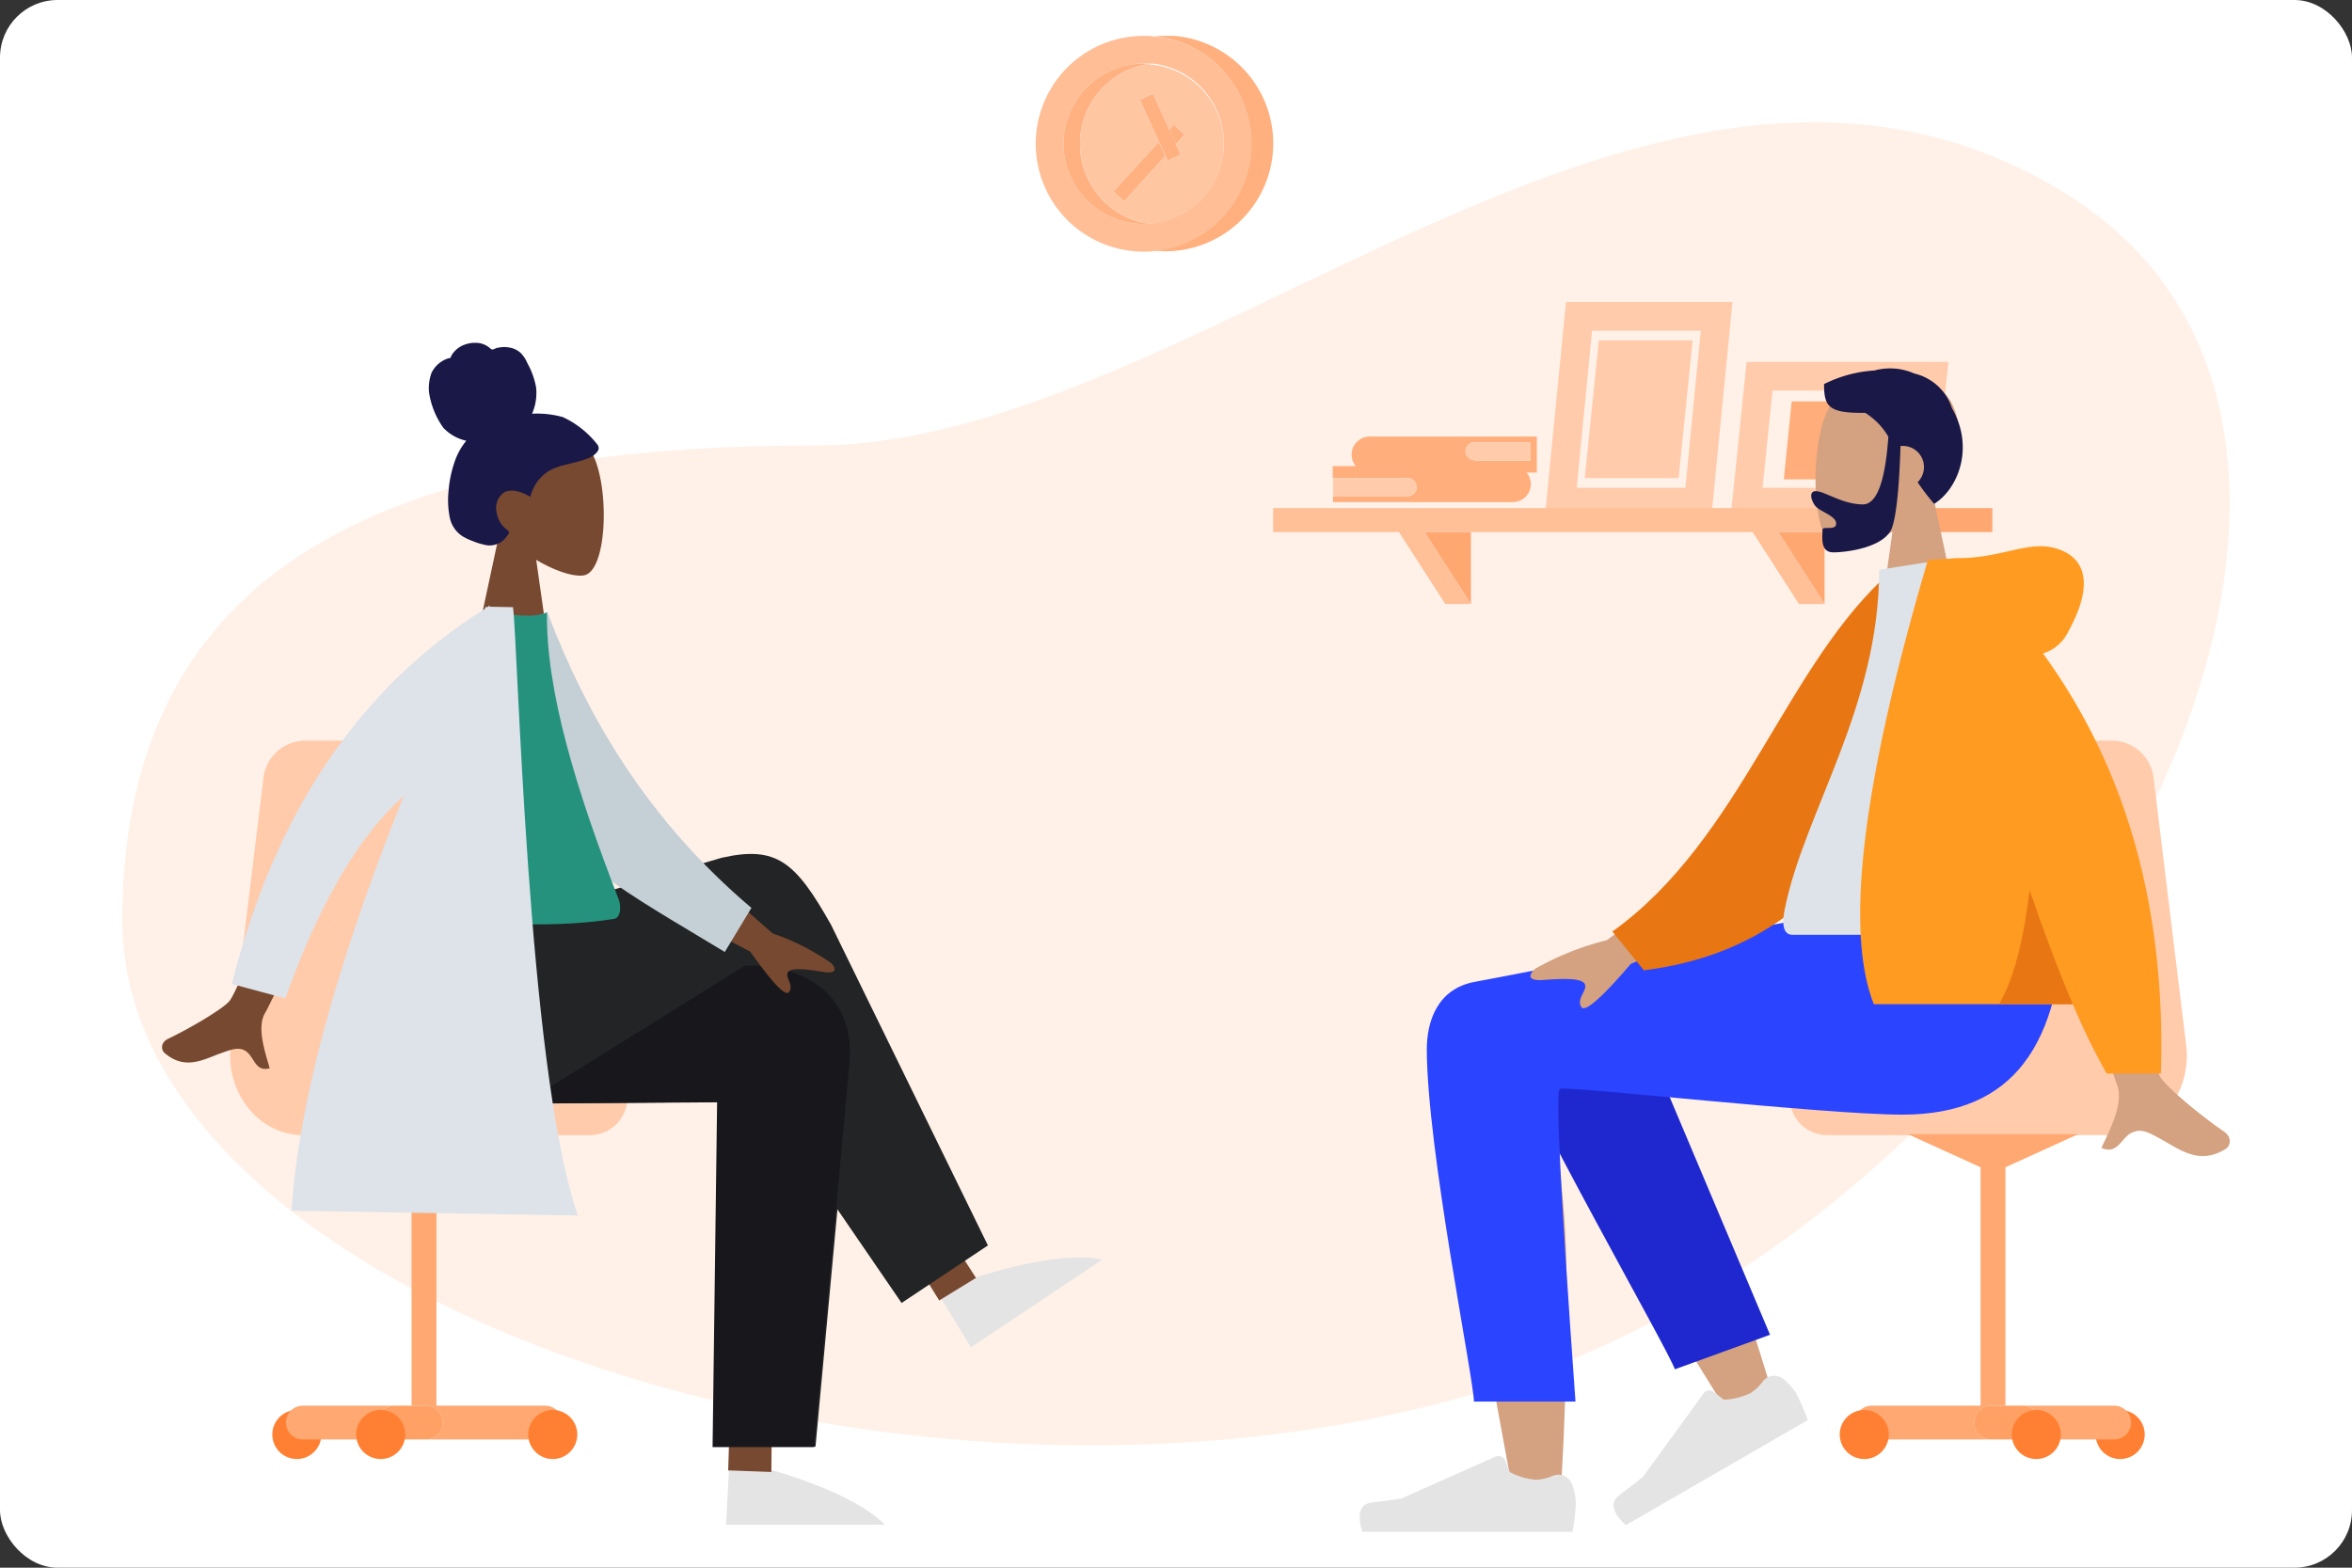 <svg xmlns="http://www.w3.org/2000/svg" xmlns:xlink="http://www.w3.org/1999/xlink" viewBox="0 0 327 218">
  <rect x="0" y="0" width="327" height="218" fill="#333333" stroke="none"/>
  <defs>
    <symbol id="Backdrop" data-name="Backdrop" viewBox="0 0 327 218">
      <rect id="Backdrop-3" data-name="Backdrop" width="327" height="218" rx="8" fill="#fff"/>
    </symbol>
    <symbol id="Blob_1" data-name="Blob 1" viewBox="0 0 293 184">
      <path id="Blob" d="M189.42,176.39C269.66,152.28,327,44.81,270,9.79S149.57,44.94,96.4,44.94,0,57.88,0,111,109.17,200.51,189.42,176.39Z" fill="#fff1e8" fill-rule="evenodd"/>
    </symbol>
    <symbol id="Wall_Shelf" data-name="Wall Shelf" viewBox="0 0 100 42">
      <g id="Wall_Shelf-3" data-name="Wall Shelf">
        <g id="Picture_Frame" data-name="Picture Frame">
          <path id="Frame" d="M42.43,0H40.72L37.79,29.83H60.94L63.87,0Zm1.45,25.83H42.21L44.35,4H59.46L57.32,25.83Z" fill="#ffcbab"/>
          <polygon id="Picture" points="43.33 24.5 56.38 24.5 58.33 5.33 45.29 5.33 43.33 24.5" fill="#ffcbab" fill-rule="evenodd"/>
        </g>
        <g id="Picture_Frame-2" data-name="Picture Frame">
          <path id="Frame-2" data-name="Frame" d="M67.83,8.33h-2l-2.21,21.5H91.67l2.21-21.5Zm2.22,17.5h-2l1.39-13.5h20l-1.39,13.5Z" fill="#ffcbab"/>
          <polygon id="Picture-2" data-name="Picture" points="86.83 13.83 85.73 24.67 71 24.67 72.1 13.83 86.83 13.83" fill="#ffad7a" fill-rule="evenodd"/>
        </g>
        <g id="Book">
          <path d="M28,22a1.25,1.25,0,1,1,0-2.5h7.77l0,.05V22l0,.05H28m8.66-3.33H13.42a2.5,2.5,0,1,0,0,5H36.67v-5" fill="#ffae7c"/>
          <path d="M28,19.5A1.25,1.25,0,1,0,28,22h7.77a0,0,0,0,0,0-.05v-2.4a0,0,0,0,0,0-.05Z" fill="#ffcbab"/>
        </g>
        <g id="Book-2" data-name="Book">
          <path d="M33.29,22.83h-25V24.5H18.55a1.26,1.26,0,1,1,0,2.5H8.33v.83h25a2.5,2.5,0,1,0,0-5Z" fill="#ffae7c"/>
          <path d="M20,25.75a1.36,1.36,0,0,0-1.45-1.25H8.33V27H18.55A1.36,1.36,0,0,0,20,25.75Z" fill="#ffcbab"/>
        </g>
        <g id="Shelf">
          <g id="Shade_2" data-name="Shade 2">
            <rect x="85.83" y="28.67" width="14.17" height="3.33" fill="#ffa770"/>
            <polygon points="27.5 42 27.5 32 21.06 32 27.5 42" fill="#ffa770" fill-rule="evenodd"/>
            <polygon points="76.67 42 76.67 32 70.23 32 76.67 42" fill="#ffa770" fill-rule="evenodd"/>
          </g>
          <polyline id="Shade_1" data-name="Shade 1" points="85.83 28.67 0 28.67 0 32 17.5 32 23.94 42 27.5 42 21.06 32 66.67 32 73.11 42 76.67 42 70.23 32 85.83 32 85.83 28.67" fill="#ffbf97"/>
        </g>
      </g>
    </symbol>
    <symbol id="Clock" data-name="Clock" viewBox="0 0 33.08 30">
      <g>
        <path d="M18.08,0c-.52,0-1,0-1.54.08h.22a14.92,14.92,0,0,1,7.72,3.28h0l0,0a15,15,0,0,1-8,26.51c.5,0,1,.08,1.54.08a15,15,0,0,0,0-30" fill="#ffb07e"/>
        <path d="M15,26.15a11.15,11.15,0,0,1,0-22.3c.29,0,.57,0,.86,0h0l.37,0a11.16,11.16,0,0,1,9.87,10,8.71,8.71,0,0,1,0,1V15a9.29,9.29,0,0,1,0,1.06,11.16,11.16,0,0,1-9.87,10l-.37,0A11.23,11.23,0,0,1,6.15,15h0a11.23,11.23,0,0,0,9.71,11.11c-.29,0-.57,0-.86,0M15,0a15,15,0,0,0,0,30c.52,0,1,0,1.54-.08a15,15,0,0,0,8-26.51l0,0h0A14.92,14.92,0,0,0,16.76.1h-.22C16,0,15.52,0,15,0" fill="#ffbe95"/>
        <path d="M15,3.85a11.15,11.15,0,0,0,0,22.3c.29,0,.57,0,.86,0A11.23,11.23,0,0,1,6.15,15h0A11.23,11.23,0,0,1,15.86,3.89c-.29,0-.57,0-.86,0" fill="#ffb181"/>
        <path d="M17.13,14.72,14.47,8.88l1.83-.83,2.3,5.07.66-.72,1.48,1.35L19.5,15.1l.64,1.41-1.82.83L18,16.7,12.28,23,10.8,21.63l6.33-6.91M15.86,3.89h0A11.23,11.23,0,0,0,6.15,15h0a11.23,11.23,0,0,0,9.71,11.11l.37,0a11.16,11.16,0,0,0,9.87-10,9.29,9.29,0,0,0,0-1.06V15a8.71,8.71,0,0,0,0-1,11.16,11.16,0,0,0-9.87-10l-.37,0" fill="#ffc6a2"/>
        <path d="M17.13,14.72,10.8,21.63,12.28,23,18,16.7l-.9-2m2.13-2.32-.66.72.9,2,1.24-1.35L19.26,12.4" fill="#ffb181"/>
        <polyline points="16.3 8.05 14.47 8.88 17.13 14.72 18.03 16.7 18.32 17.34 20.14 16.51 19.5 15.1 18.6 13.12 16.3 8.05" fill="#ffb181"/>
      </g>
    </symbol>
    <symbol id="Office_chair" data-name="Office chair" viewBox="0 0 55.23 99.91">
      <g id="Office_chair-3" data-name="Office chair">
        <path id="Chair" d="M55.23,49.17v.35a5.23,5.23,0,0,1-5.11,5.34h-40C4,54.86-.75,48.94.1,42.3l4.51-37A5.88,5.88,0,0,1,10.25,0H22.1a5.88,5.88,0,0,1,5.64,5.34l4.52,37c0,.27.06.53.07.79h0s.84,6.08,8.6,6.08Z" fill="#ffcbab" fill-rule="evenodd"/>
        <path id="Wheel" d="M12.68,96.5a3.41,3.41,0,1,1-3.41-3.42,3.41,3.41,0,0,1,3.41,3.42" fill="#ff8032" fill-rule="evenodd"/>
        <g id="Legs">
          <path d="M43.8,92.48H28.68V59.33L38.8,54.72H15.1l10.12,4.61V92.48H10.1a2.35,2.35,0,1,0,0,4.7H22.83a2.35,2.35,0,0,1,0-4.7h4.37a2.35,2.35,0,0,1,0,4.7H43.8a2.35,2.35,0,0,0,0-4.7Z" fill="#ffa871"/>
          <path d="M29.56,94.83a2.36,2.36,0,0,0-2.35-2.35H22.84a2.35,2.35,0,0,0,0,4.7h4.39A2.36,2.36,0,0,0,29.56,94.83Z" fill="#ffa065"/>
        </g>
        <path id="Wheel-2" data-name="Wheel" d="M24.34,96.5a3.41,3.41,0,1,1-3.41-3.42,3.41,3.41,0,0,1,3.41,3.42" fill="#ff8032" fill-rule="evenodd"/>
        <path id="Wheel-3" data-name="Wheel" d="M48.26,96.5a3.41,3.41,0,1,1-3.41-3.42,3.41,3.41,0,0,1,3.41,3.42" fill="#ff8032" fill-rule="evenodd"/>
      </g>
    </symbol>
    <symbol id="Woman_Healthworker_Sitting" data-name="Woman Healthworker Sitting" viewBox="0 0 130.72 164.42">
      <g id="Human">
        <g id="Bottom_Sitting_Crossed-Legs" data-name="Bottom/Sitting/Crossed-Legs">
          <g id="Group-15">
            <g id="Shoes">
              <path d="M84.84,151l-.64,5.58s11.85,3.12,16.3,7.76l-22.08,0,.83-16Zm25.41-25.95,2.55,5s11.63-4,17.92-2.57l-18.26,12.18L104.13,126Z" fill="#e4e4e4"/>
            </g>
            <g id="Skin-color">
              <path id="Skin" d="M78.92,150.05l5.84,2.33L84.71,157l-6-.22Zm25.58-22.63,6.16-1.3,2.5,3.89-5.11,3.14Z" fill="#784931" fill-rule="evenodd"/>
            </g>
            <g id="Pants">
              <path d="M93.9,120.48l-3.05,33H76.73l.63-47.92-26.95.19c-7.69,0-15.13-6.59-14.59-14.24l.83-7.8L77.81,71.59c7.62-1.72,10.26.55,15.2,9.32l21.81,44.59-12,8Z" fill="#222425"/>
            </g>
            <g id="Overlay">
              <path id="Fill-13" d="M81.06,86.57h0L50.24,105.78l26.93-.19-.63,47.95H90.65l4.84-52.44c1.19-9.54-4.79-14.53-14.43-14.53" fill="#18181c" fill-rule="evenodd"/>
            </g>
          </g>
        </g>
        <g id="Head_Front_Chongo" data-name="Head/Front/Chongo">
          <g id="Head">
            <path id="Head-_skin_" data-name="Head-[skin]" d="M59.77,15.29c2.47,4.57,2.17,16.16-1,17-1.27.32-4-.48-6.75-2.13l1.73,12.17H43.5L47,26A11.46,11.46,0,0,1,44,17.78C44.59,8.73,57.29,10.72,59.77,15.29Z" fill="#784931" fill-rule="evenodd"/>
          </g>
          <path id="hair" d="M55.72,10.31a13.46,13.46,0,0,0-4.28-.47A7.16,7.16,0,0,0,52,6.15a11,11,0,0,0-1.21-3.34,4.54,4.54,0,0,0-.89-1.38A3,3,0,0,0,48.41.66a3.87,3.87,0,0,0-1.66,0c-.24,0-.46.16-.7.23s-.36-.09-.54-.24A3,3,0,0,0,43.93,0a4.13,4.13,0,0,0-1.81.22,3.43,3.43,0,0,0-1.5,1,2.37,2.37,0,0,0-.45.68c-.05.11-.05.17-.16.21s-.21,0-.31.06a3.93,3.93,0,0,0-2.24,2,6.31,6.31,0,0,0-.35,2.63,11.34,11.34,0,0,0,2,5A6.19,6.19,0,0,0,42.3,13.6a9.31,9.31,0,0,0-1.69,3.13,15.83,15.83,0,0,0-.77,3.8A12.34,12.34,0,0,0,40,24.27a4.08,4.08,0,0,0,1.83,2.65,8.54,8.54,0,0,0,1.41.65,8.42,8.42,0,0,0,1.45.46,2.93,2.93,0,0,0,2.76-.58,5.5,5.5,0,0,0,.74-.93c.06-.12.11-.2,0-.31a2.22,2.22,0,0,0-.39-.36,3.64,3.64,0,0,1-1.3-2.41,2.58,2.58,0,0,1,1.13-2.7c1.2-.54,2.52.08,3.58.65a5.77,5.77,0,0,1,2.84-3.74c1.62-.81,3.47-.9,5.12-1.59a3,3,0,0,0,1.19-.75,1.41,1.41,0,0,0,.34-.56.88.88,0,0,0-.23-.69A13.05,13.05,0,0,0,55.72,10.31Z" fill="#191847" fill-rule="evenodd"/>
        </g>
        <g id="Group">
          <path id="Arms-_skin_" data-name="Arms-[skin]" d="M19.78,66.61l6.92,1.13q-10.15,21.06-12,24.73l-.13.26-.24.43c-1.25,2.08.11,5.75.63,7.7-2.82.76-1.85-3.57-5.42-2.55-.52.15-1,.33-1.52.52L7.55,99c-2.45,1-4.69,1.89-7.21-.27-.39-.33-.7-1.41.57-2,3.15-1.51,7.8-4.27,8.53-5.31q1.5-2.12,10.34-24.79Zm53.46,5.27L84.89,82.11a33,33,0,0,1,8.16,4.14c.5.53,1.06,1.58-1.15,1.21s-4.54-.65-4.91.08.89,1.76.18,2.72q-.7,1-5.4-5.63L69.9,78.44Z" fill="#784931" fill-rule="evenodd"/>
          <path id="Coat-Back" d="M49.27,38.84l4.32-1.35c5.58,14.67,14,28.91,28.35,41.07l-3.7,6.13C65.6,77,53.62,70.9,48.91,59.52,47.33,55.71,49.06,43.36,49.27,38.84Z" fill="#c5cfd6" fill-rule="evenodd"/>
          <path id="Shirt" d="M33.79,79.57q18.43,2.28,29.07.51c.88-.15,1-1.61.66-2.62-6.06-15.61-10.16-29.21-10-40-1.17.56-3.2.62-6.1.15C39.46,48.6,35.65,61.27,33.79,79.57Z" fill="#25927e" fill-rule="evenodd"/>
          <path id="Coat-Front" d="M45.54,36.48v.2l3.25.06c.67,4.42,2,63.58,8.83,84l.21.6L18,120.67c1.18-18,8.37-39.63,15.6-57.67q-9.31,8.23-16.47,28.14h0l-7.43-2q9-35.74,35.17-52.16l.11-.26h.29Z" fill="#dde3e9" fill-rule="evenodd"/>
        </g>
      </g>
    </symbol>
    <symbol id="Man_Sitting" data-name="Man Sitting" viewBox="0 0 120.96 161.78">
      <g id="Human-2" data-name="Human">
        <path id="Head-_skin_2" data-name="Head-[skin]" d="M65.25,5.45c-2.82,5.3-2.48,18.73,1.15,19.68,1.45.38,4.54-.55,7.68-2.46l-2,14.1H83.76l-4-18.89a13.34,13.34,0,0,0,3.49-9.54C82.52-2.16,68.06.15,65.25,5.45Z" fill="#d4a181" fill-rule="evenodd"/>
        <path id="Hair-2" data-name="Hair" d="M71.56.29a18,18,0,0,0-7,1.89c0,3.13.6,4.06,5.72,4A9.56,9.56,0,0,1,73.5,9.5q-.66,9.41-3.54,9.41c-2.87,0-5.3-1.84-6.56-1.84-.92,0-.71,1.16-.1,2s2.94,1.4,2.94,2.5c0,.57-.52.61-1,.62H65c-.36,0-.66,0-.66.28,0,1.08-.34,3.11,1.52,3.11s7.25-.69,8.18-3.51q.88-2.71,1.15-11.29l.35,0a2.93,2.93,0,0,1,2.91,2.94,3,3,0,0,1-.88,2.11c.68,1,1.43,2,2.3,3,3.25-2,5.66-7.74,2.48-13.28A7.22,7.22,0,0,0,77.11.71,8.36,8.36,0,0,0,71.56.29Z" fill="#191847" fill-rule="evenodd"/>
        <path id="Legs-_skin_" data-name="Legs-[skin]" d="M22.31,86.56l-.15-.08c-4.28-2.41-11.28.86-11.28,4.48,0,6.91,4,30,7.06,47l.29,1.6c1.68,9.19,3,16.27,3.2,17.41.53,3.27,6.13,4.13,6.46,0,.28-3.62.71-12.18.86-20.88l0-1.25c.11-6.63,0-13.22-.37-17.64s-.82-8.47-1.24-12.16Q35,119.23,51.54,145.76l6-2.73q-7-23.18-11.53-32.72C40.84,99.42,36,90.09,34,86.8,30.8,81.63,25.25,83.43,22.31,86.56Z" fill="#d4a181" fill-rule="evenodd"/>
        <path id="LegLower" d="M57.05,134.38,36.57,85.87c-4.91-7.9-18.67,1.6-17,6.18,3.8,10.39,23.11,44,24.25,47.13Z" fill="#1f28cf" fill-rule="evenodd"/>
        <path id="shoe" d="M59,140.61a8.33,8.33,0,0,1,1.65,1.86,25,25,0,0,1,1.64,3.78L37,160.86c-1.92-1.8-2.21-3.19-.9-4.18s2.41-1.83,3.26-2.51l8.45-11.63a1,1,0,0,1,1.39-.23l0,0,1.42,1.1h0a9.49,9.49,0,0,0,3.73-.93,6.75,6.75,0,0,0,1.72-1.65h0a2,2,0,0,1,2.81-.32Z" fill="#e4e4e4" fill-rule="evenodd"/>
        <path id="shoe-2" data-name="shoe" d="M29.55,155.25a8.72,8.72,0,0,1,.5,2.44,25.08,25.08,0,0,1-.47,4.09H.36Q-.78,158,1.68,157.71c1.63-.2,3-.38,4.07-.54l13.13-5.85a1,1,0,0,1,1.32.5l0,0,.68,1.66h0a9.26,9.26,0,0,0,3.69,1.06,6.77,6.77,0,0,0,2.32-.56h0a2,2,0,0,1,2.59,1.13Z" fill="#e4e4e4" fill-rule="evenodd"/>
        <path id="Leg-and-Butt" d="M9.33,94.67c0,13.78,6.54,45.93,6.55,49H30q-3.09-43-2.19-43.49c.9-.46,36.86,3.59,47.65,3.59,15.55,0,22-9.8,22.51-28H67.12c-6.28.67-39,7.27-51.15,9.54C10.76,86.28,9.33,90.87,9.33,94.67Z" fill="#2b44ff" fill-rule="evenodd"/>
        <path id="Arms-_skin_2" data-name="Arms-[skin]" d="M105.28,69.12l-9.61,0q8.89,28.71,9.61,30.46c1.06,2.64-1.19,6.65-2.15,8.81,3.13,1.4,2.8-3.79,6.75-2,.74.34,1.44.74,2.12,1.13l.41.24c2.51,1.46,4.84,2.72,8,.77.51-.31,1.07-1.5-.28-2.43-3.38-2.32-8.25-6.38-8.91-7.71q-1.35-2.73-5.93-29.36ZM49,68.75,34.35,79.51a39.61,39.61,0,0,0-10,4c-.62.57-1.39,1.73,1.23,1.53s5.37-.29,5.73.6-1.22,2-.5,3.16q.73,1.2,6.89-6l14.51-6Z" fill="#d4a181" fill-rule="evenodd"/>
        <path id="Coat-Back-2" data-name="Coat-Back" d="M78,28.83l-4-.68c-14.74,12.74-20.8,37.2-38.87,50.16L39.5,83.7C70.85,79.82,78.62,50,78,28.83Z" fill="#e87613" fill-rule="evenodd"/>
        <path id="Shirt-2" data-name="Shirt" d="M95.31,78.76H60.15c-1.6,0-1.3-2.32-1.07-3.49C61.76,61.76,72.22,47.2,72.22,28l10.14-1.59C90.75,39.87,93.65,56.48,95.31,78.76Z" fill="#dde3e9" fill-rule="evenodd"/>
        <path id="Coat-Front-2" data-name="Coat-Front" d="M83.13,26.38a5.45,5.45,0,0,0-.94.07L79,26.63Q65.35,72.94,71.48,88.41H99.14a94.39,94.39,0,0,0,4.71,9.65h7.54Q112.45,63.65,95,39.64a5.76,5.76,0,0,0,3.49-3c3.71-6.69,2.37-10.37-1.59-11.58S89.44,26.38,83.13,26.38Z" fill="#ff9b21" fill-rule="evenodd"/>
        <path id="Shade" d="M88.88,88.41H99.14q-2.86-6.69-6-15.85Q91.82,83.48,88.88,88.41Z" fill="#e87613" fill-rule="evenodd"/>
      </g>
    </symbol>
  </defs>
  <g id="Group_Counsel" data-name="Group Counsel">
    <use width="327" height="218" xlink:href="#Backdrop"/>
    <use id="Blob_1-3" data-name="Blob 1" width="293" height="184" transform="translate(17 17)" xlink:href="#Blob_1"/>
    <use width="100" height="42" transform="translate(177 41.99)" xlink:href="#Wall_Shelf"/>
    <use width="33.08" height="30" transform="translate(144 4.99)" xlink:href="#Clock"/>
    <use width="55.23" height="99.91" transform="translate(32 102.99)" xlink:href="#Office_chair"/>
    <use width="130.72" height="164.42" transform="translate(22.53 47.69)" xlink:href="#Woman_Healthworker_Sitting"/>
    <use width="55.23" height="99.91" transform="matrix(-1, 0, 0, 1, 304.04, 102.99)" xlink:href="#Office_chair"/>
    <use width="120.96" height="161.78" transform="translate(189.04 51.23)" xlink:href="#Man_Sitting"/>
  </g>
</svg>
